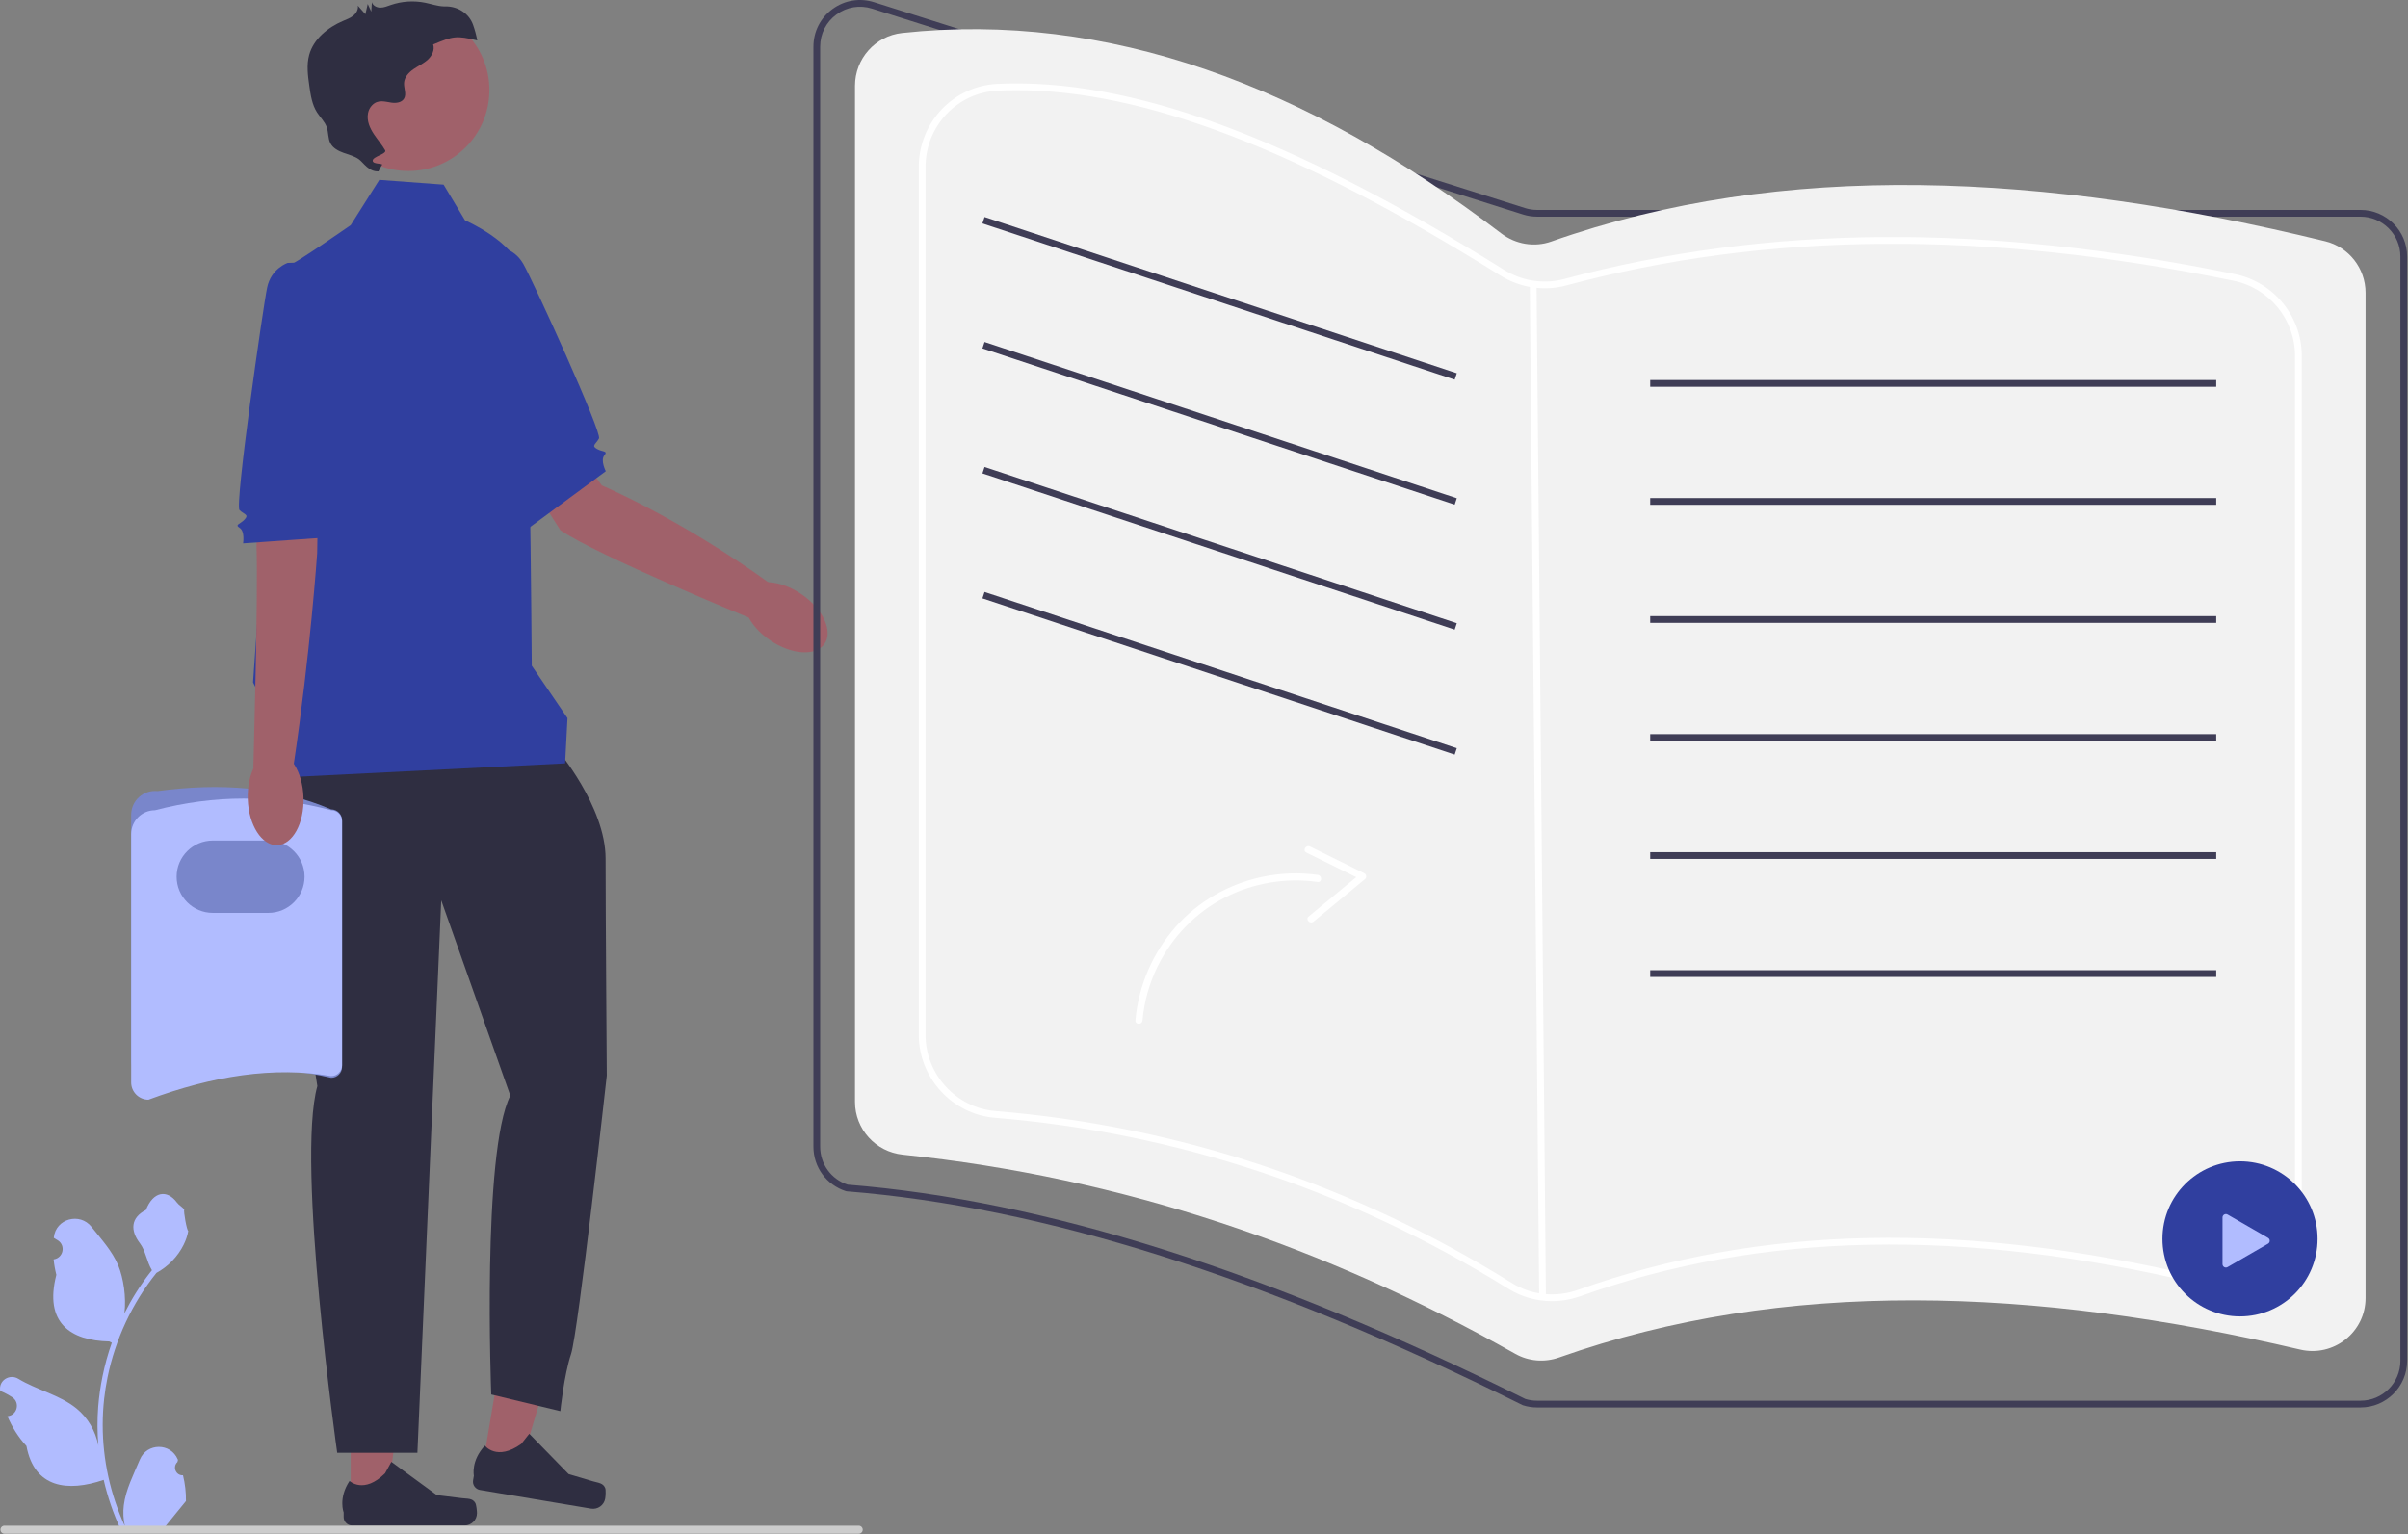 <svg width="714" height="455" viewBox="0 0 714 455" fill="none" xmlns="http://www.w3.org/2000/svg">
<rect x="0" y="0" width="714" height="455" fill="#808080" stroke="none"/>
<g clip-path="url(#clip0_490_4479)">
<path d="M151.455 107.121L178.449 143.97C178.449 143.97 201.463 153.647 228.362 173.079L221.923 183.13C221.923 183.13 177.526 164.95 166.164 157.269L145.417 124.744L151.455 107.121V107.121Z" fill="#A0616A"/>
<path d="M244.503 190.927C247.079 187.157 244.02 180.584 237.671 176.245C231.322 171.906 224.087 171.445 221.511 175.215C218.935 178.985 221.993 185.558 228.342 189.897C234.692 194.235 241.927 194.697 244.503 190.927Z" fill="#A0616A"/>
<path d="M138.261 75.664L147.095 73.158C147.095 73.158 152.237 73.168 155.138 78.219C158.039 83.269 178.579 128.303 177.606 130.048C176.632 131.792 175.273 132.178 177.018 133.151C178.762 134.125 180.36 133.631 179.171 135.09C177.981 136.549 179.625 139.754 179.625 139.754L156.964 156.473L138.261 75.664V75.664Z" fill="#303F9F"/>
<path d="M103.988 445.968L114.765 445.967L119.892 404.397L103.986 404.398L103.988 445.968Z" fill="#A0616A"/>
<path d="M140.912 445.724C141.248 446.289 141.425 448.113 141.425 448.77C141.425 450.79 139.787 452.428 137.767 452.428H104.391C103.013 452.428 101.896 451.311 101.896 449.933V448.543C101.896 448.543 100.244 444.367 103.644 439.219C103.644 439.219 107.869 443.25 114.182 436.937L116.043 433.564L129.519 443.42L136.989 444.339C138.623 444.541 140.072 444.308 140.912 445.724V445.724Z" fill="#2F2E41"/>
<path d="M142.995 435.466L153.623 437.25L165.566 397.104L149.88 394.47L142.995 435.466Z" fill="#A0616A"/>
<path d="M179.449 441.342C179.686 441.955 179.559 443.783 179.45 444.431C179.115 446.424 177.229 447.767 175.237 447.433L142.322 441.903C140.963 441.674 140.046 440.388 140.274 439.029L140.505 437.658C140.505 437.658 139.568 433.266 143.773 428.753C143.773 428.753 147.272 433.428 154.544 428.248L156.939 425.23L168.595 437.182L175.809 439.327C177.387 439.796 178.855 439.807 179.449 441.342H179.449Z" fill="#2F2E41"/>
<path d="M165.087 222.162C165.087 222.162 179.567 239.114 179.567 254.654C179.567 270.193 179.92 319.008 179.92 319.008C179.92 319.008 171.444 395.215 169.325 401.572C167.206 407.929 166.147 418.524 166.147 418.524L145.663 413.58C145.663 413.58 142.838 341.886 151.314 324.934L130.83 267.015L123.766 430.885H99.987C99.987 430.885 87.743 344.712 94.1 322.109C94.1 322.109 79.974 235.936 83.505 230.991C87.037 226.047 165.087 222.162 165.087 222.162V222.162Z" fill="#2F2E41"/>
<path d="M112.465 53.348L131.536 54.76L137.893 65.355C137.893 65.355 152.726 71.712 154.845 80.895C156.964 90.077 157.671 197.44 157.671 197.44L168.266 212.98L167.559 226.4L82.799 230.638V217.735L75.029 202.385C75.029 202.385 83.505 79.482 85.624 78.776C87.743 78.069 103.989 66.768 103.989 66.768L112.465 53.347V53.348Z" fill="#303F9F"/>
<path d="M121.096 50.719C134.36 50.719 145.112 39.967 145.112 26.704C145.112 13.44 134.36 2.688 121.096 2.688C107.833 2.688 97.081 13.44 97.081 26.704C97.081 39.967 107.833 50.719 121.096 50.719Z" fill="#A0616A"/>
<path d="M140.279 7.387C139.057 3.922 135.667 1.819 131.993 1.901C131.837 1.904 131.682 1.903 131.528 1.896C129.677 1.821 127.901 1.189 126.087 0.818C122.706 0.127 119.14 0.359 115.877 1.481C114.862 1.829 113.847 2.268 112.774 2.268C111.701 2.268 110.533 1.68 110.271 0.64C110.209 1.582 110.147 2.524 110.085 3.465C109.736 2.703 109.387 1.941 109.038 1.178L108.339 4.218L106.099 1.678C106.299 2.798 105.646 3.926 104.762 4.642C103.878 5.358 102.786 5.754 101.74 6.2C97.223 8.126 92.982 11.535 91.68 16.269C90.858 19.261 91.288 22.435 91.724 25.507C92.109 28.222 92.528 31.031 94.004 33.343C94.95 34.824 96.314 36.071 96.889 37.732C97.427 39.281 97.223 41.053 97.987 42.503C98.754 43.959 100.338 44.783 101.888 45.336C103.438 45.89 105.086 46.281 106.421 47.244C107.756 48.207 109.305 50.981 112.214 50.832L113.153 49.068C114.118 48.281 110.545 48.905 110.507 47.66C110.47 46.415 114.807 45.646 114.193 44.562C113.25 42.901 111.975 41.455 110.912 39.868C109.67 38.011 108.693 35.842 109.122 33.575C109.288 32.694 109.701 31.861 110.329 31.221C112.141 29.375 114.161 30.186 116.124 30.45C117.477 30.632 119.093 30.422 119.796 29.252C120.618 27.882 119.702 26.14 119.814 24.546C119.932 22.858 121.212 21.473 122.604 20.511C123.996 19.548 125.576 18.847 126.829 17.709C128.081 16.57 128.973 14.791 128.427 13.189C134.363 10.718 135.272 10.484 141.523 11.991C141.225 10.428 140.808 8.888 140.279 7.387L140.279 7.387Z" fill="#2F2E41"/>
<path d="M38.894 314.543V241.648C38.894 239.649 39.746 237.735 41.232 236.397C42.718 235.06 44.71 234.413 46.698 234.623C65.121 232.144 82.472 233.323 98.196 240.053C99.977 240.053 101.426 241.502 101.426 243.283V316.433C101.426 318.214 99.977 319.663 98.196 319.663C80.887 315.603 62.63 316.66 44.014 319.663C41.19 319.663 38.894 317.366 38.894 314.543V314.543Z" fill="#7986CB"/>
<path d="M38.894 321.032V247.366C38.894 243.471 42.062 240.302 45.958 240.302C63.574 235.693 80.987 235.685 98.196 240.302C99.977 240.302 101.426 241.751 101.426 243.532V315.933C101.426 317.712 99.982 319.159 98.204 319.164C81.236 316.211 63.059 319.087 44.014 326.152C41.19 326.152 38.894 323.855 38.894 321.032V321.032Z" fill="#B1BCFF"/>
<path d="M79.572 270.745H63.099C57.184 270.745 52.37 265.932 52.37 260.016C52.37 254.1 57.184 249.287 63.099 249.287H79.572C85.489 249.287 90.302 254.1 90.302 260.016C90.302 265.932 85.489 270.745 79.572 270.745Z" fill="#7986CB"/>
<path d="M94.67 126.057L94.04 164.089C94.04 164.089 92.028 193.729 87.03 227.085L75.118 227.845C75.118 227.845 76.583 175.764 76.049 162.059L76.892 131.621L94.67 126.057H94.67Z" fill="#A0616A"/>
<path d="M82.199 250.659C86.762 250.504 90.25 244.148 89.989 236.462C89.728 228.777 85.816 222.672 81.253 222.827C76.69 222.982 73.202 229.339 73.463 237.024C73.725 244.71 77.636 250.814 82.199 250.659Z" fill="#A0616A"/>
<path d="M94.485 77.637L85.308 77.972C85.308 77.972 80.419 79.563 79.213 85.262C78.007 90.96 69.552 149.933 71.015 151.293C72.478 152.653 73.89 152.602 72.53 154.065C71.17 155.528 69.498 155.55 71.078 156.572C72.658 157.594 72.081 161.15 72.081 161.15L97.461 159.351L94.485 77.637V77.637Z" fill="#303F9F"/>
<path d="M699.916 417.428H455.764C454.348 417.428 452.945 417.211 451.595 416.785L451.451 416.727C375.001 378.733 309.455 357.997 251.068 353.332L250.846 353.288C245.07 351.46 241.19 346.163 241.19 340.105V13.838C241.19 9.383 243.251 5.318 246.845 2.685C250.439 0.052 254.936 -0.687 259.186 0.656L452.198 61.706C453.353 62.072 454.554 62.257 455.764 62.257H699.916C707.54 62.257 713.742 68.459 713.742 76.083V403.602C713.742 411.226 707.54 417.428 699.916 417.428V417.428ZM452.27 414.901C453.403 415.25 454.578 415.428 455.764 415.428H699.916C706.437 415.428 711.742 410.124 711.742 403.602V76.083C711.742 69.562 706.437 64.257 699.916 64.257H455.764C454.348 64.257 452.946 64.04 451.595 63.613L258.582 2.563C254.948 1.413 251.101 2.046 248.027 4.298C244.953 6.551 243.19 10.028 243.19 13.838V340.105C243.19 345.249 246.461 349.752 251.344 351.347C309.942 356.05 375.669 376.839 452.27 414.901L452.27 414.901Z" fill="#3F3D56"/>
<path d="M462.284 402.612C528.854 379.056 603.119 381.76 682.015 400.263C691.92 402.586 701.416 395.129 701.416 384.955V86.842C701.416 79.602 696.48 73.272 689.448 71.553C606.219 51.2 528.479 47.456 459.969 71.64C454.95 73.412 449.379 72.452 445.144 69.228C387.413 25.282 328.329 3.248 267.48 9.79C259.52 10.646 253.516 17.43 253.516 25.436V326.801C253.516 334.87 259.621 341.617 267.647 342.452C333.141 349.264 393.323 369.908 449.292 401.522C453.255 403.76 457.993 404.131 462.284 402.612V402.612Z" fill="#F2F2F2"/>
<path d="M460.146 385.895C455.612 385.895 451.147 384.649 447.212 382.206C400.207 353.013 348.997 335.959 295.004 331.518C282.346 330.476 272.43 319.679 272.43 306.937V49.522C272.43 36.31 282.676 25.484 295.757 24.876C335.067 23.043 382.799 40.574 445.962 80.027C451.305 83.363 457.802 84.354 463.788 82.749C523.816 66.635 588.886 66.165 662.72 81.31C674.182 83.661 682.502 93.835 682.502 105.501V356.762C682.502 364.344 679.092 371.387 673.145 376.083C667.155 380.815 659.448 382.511 651.998 380.738C582.152 364.114 522.176 365.315 468.639 384.413C465.859 385.405 462.988 385.895 460.146 385.895ZM301.369 26.747C299.508 26.747 297.672 26.79 295.849 26.875C283.839 27.433 274.43 37.38 274.43 49.522V306.937C274.43 318.646 283.539 328.568 295.168 329.524C349.48 333.993 400.99 351.145 448.267 380.506C454.149 384.161 461.33 384.897 467.967 382.53L468.303 383.471L467.967 382.53C521.878 363.297 582.227 362.075 652.461 378.792C659.312 380.422 666.398 378.865 671.906 374.514C677.368 370.199 680.502 363.729 680.502 356.762V105.501C680.502 94.78 672.854 85.43 662.317 83.269C588.796 68.186 524.027 68.648 464.307 84.68C457.785 86.429 450.714 85.353 444.902 81.723C385.044 44.335 339.206 26.747 301.369 26.747Z" fill="white"/>
<path d="M455.605 84.242L453.605 84.261L456.388 385.437L458.388 385.419L455.605 84.242Z" fill="white"/>
<path d="M291.927 64.367L291.299 66.265L431.332 112.599L431.96 110.701L291.927 64.367Z" fill="#3F3D56"/>
<path d="M291.927 101.435L291.299 103.333L431.332 149.667L431.96 147.769L291.927 101.435Z" fill="#3F3D56"/>
<path d="M291.927 138.502L291.299 140.4L431.332 186.735L431.96 184.836L291.927 138.502Z" fill="#3F3D56"/>
<path d="M291.927 175.569L291.299 177.468L431.332 223.802L431.96 221.904L291.927 175.569Z" fill="#3F3D56"/>
<path d="M657.14 112.71H489.307V114.71H657.14V112.71Z" fill="#3F3D56"/>
<path d="M657.14 147.718H489.307V149.718H657.14V147.718Z" fill="#3F3D56"/>
<path d="M657.14 182.726H489.307V184.726H657.14V182.726Z" fill="#3F3D56"/>
<path d="M657.14 217.735H489.307V219.735H657.14V217.735Z" fill="#3F3D56"/>
<path d="M657.14 252.743H489.307V254.743H657.14V252.743Z" fill="#3F3D56"/>
<path d="M657.14 287.751H489.307V289.751H657.14V287.751Z" fill="#3F3D56"/>
<path d="M54.259 437.545C52.193 437.674 51.051 435.107 52.614 433.611L52.77 432.993C52.749 432.944 52.729 432.894 52.708 432.845C50.619 427.863 43.538 427.897 41.467 432.886C39.628 437.315 37.287 441.75 36.711 446.432C36.452 448.499 36.569 450.605 37.027 452.633C32.719 443.222 30.452 432.946 30.452 422.612C30.452 420.016 30.594 417.419 30.885 414.829C31.124 412.711 31.453 410.605 31.88 408.519C34.185 397.242 39.178 386.501 46.38 377.529C49.842 375.637 52.729 372.679 54.473 369.133C55.099 367.854 55.59 366.478 55.822 365.076C55.428 365.128 54.337 359.128 54.634 358.76C54.085 357.927 53.102 357.512 52.503 356.699C49.52 352.656 45.411 353.362 43.266 358.857C38.684 361.169 38.64 365.005 41.452 368.693C43.24 371.04 43.486 374.216 45.056 376.728C44.894 376.935 44.726 377.135 44.565 377.342C41.604 381.14 39.043 385.222 36.884 389.51C37.494 384.744 36.593 379.002 35.057 375.301C33.309 371.084 30.032 367.532 27.147 363.886C23.681 359.507 16.573 361.418 15.963 366.969C15.957 367.023 15.951 367.077 15.945 367.13C16.374 367.372 16.794 367.629 17.204 367.9C19.544 369.448 18.735 373.074 15.963 373.502L15.9 373.512C16.055 375.055 16.32 376.586 16.708 378.091C13.006 392.407 20.998 397.621 32.409 397.855C32.661 397.984 32.906 398.114 33.158 398.236C32.002 401.492 31.078 404.831 30.394 408.215C29.78 411.206 29.354 414.228 29.115 417.264C28.818 421.094 28.844 424.944 29.167 428.767L29.147 428.632C28.327 424.421 26.041 420.487 22.721 417.761C17.775 413.699 10.788 412.203 5.453 408.937C2.884 407.365 -0.407 409.397 0.041 412.374L0.063 412.517C0.858 412.84 1.633 413.214 2.382 413.634C2.81 413.876 3.23 414.133 3.64 414.404C5.98 415.951 5.171 419.578 2.399 420.006L2.337 420.016C2.291 420.022 2.253 420.029 2.207 420.035C3.57 423.271 5.469 426.274 7.846 428.864C10.161 441.361 20.102 442.547 30.736 438.908H30.743C31.905 443.972 33.604 448.919 35.787 453.634H53.807C53.872 453.434 53.93 453.227 53.988 453.027C52.322 453.13 50.642 453.033 49.002 452.73C50.339 451.089 51.676 449.436 53.013 447.795C53.045 447.763 53.071 447.731 53.097 447.698C53.775 446.859 54.46 446.025 55.138 445.186L55.138 445.185C55.181 442.607 54.872 440.038 54.259 437.545L54.259 437.545V437.545Z" fill="#B1BCFF"/>
<path d="M255.81 453.688C255.81 454.348 255.28 454.878 254.62 454.878H1.33C0.67 454.878 0.14 454.348 0.14 453.688C0.14 453.028 0.67 452.498 1.33 452.498H254.62C255.28 452.498 255.81 453.028 255.81 453.688V453.688Z" fill="#CCCCCC"/>
<path d="M664.19 390.428C676.892 390.428 687.19 380.131 687.19 367.428C687.19 354.726 676.892 344.428 664.19 344.428C651.487 344.428 641.19 354.726 641.19 367.428C641.19 380.131 651.487 390.428 664.19 390.428Z" fill="#303F9F"/>
<path d="M672.5 367.134C673.167 367.519 673.167 368.481 672.5 368.866L660.5 375.794C659.833 376.179 659 375.698 659 374.928V361.072C659 360.302 659.833 359.821 660.5 360.206L672.5 367.134Z" fill="#B1BCFF"/>
<path d="M336.668 302.595C337.564 292.346 341.82 282.554 348.63 274.849C355.265 267.343 364.333 262.194 374.112 260.096C379.571 258.925 385.226 258.696 390.754 259.485C392.077 259.674 392.042 261.775 390.705 261.584C381.296 260.242 371.571 261.882 363.117 266.227C354.451 270.68 347.515 277.923 343.23 286.657C340.78 291.652 339.252 297.103 338.768 302.645C338.65 303.986 336.55 303.945 336.668 302.595V302.595Z" fill="white"/>
<path d="M388.426 251.057L404.588 259.032C405.176 259.322 405.273 260.279 404.773 260.692L389.473 273.34C388.437 274.196 386.98 272.683 388.023 271.82L403.324 259.173L403.509 260.833L387.346 252.859C386.133 252.26 387.222 250.463 388.426 251.057V251.057Z" fill="white"/>
</g>
<defs>
<clipPath id="clip0_490_4479">
<rect width="713.742" height="454.878" fill="white"/>
</clipPath>
</defs>
</svg>
